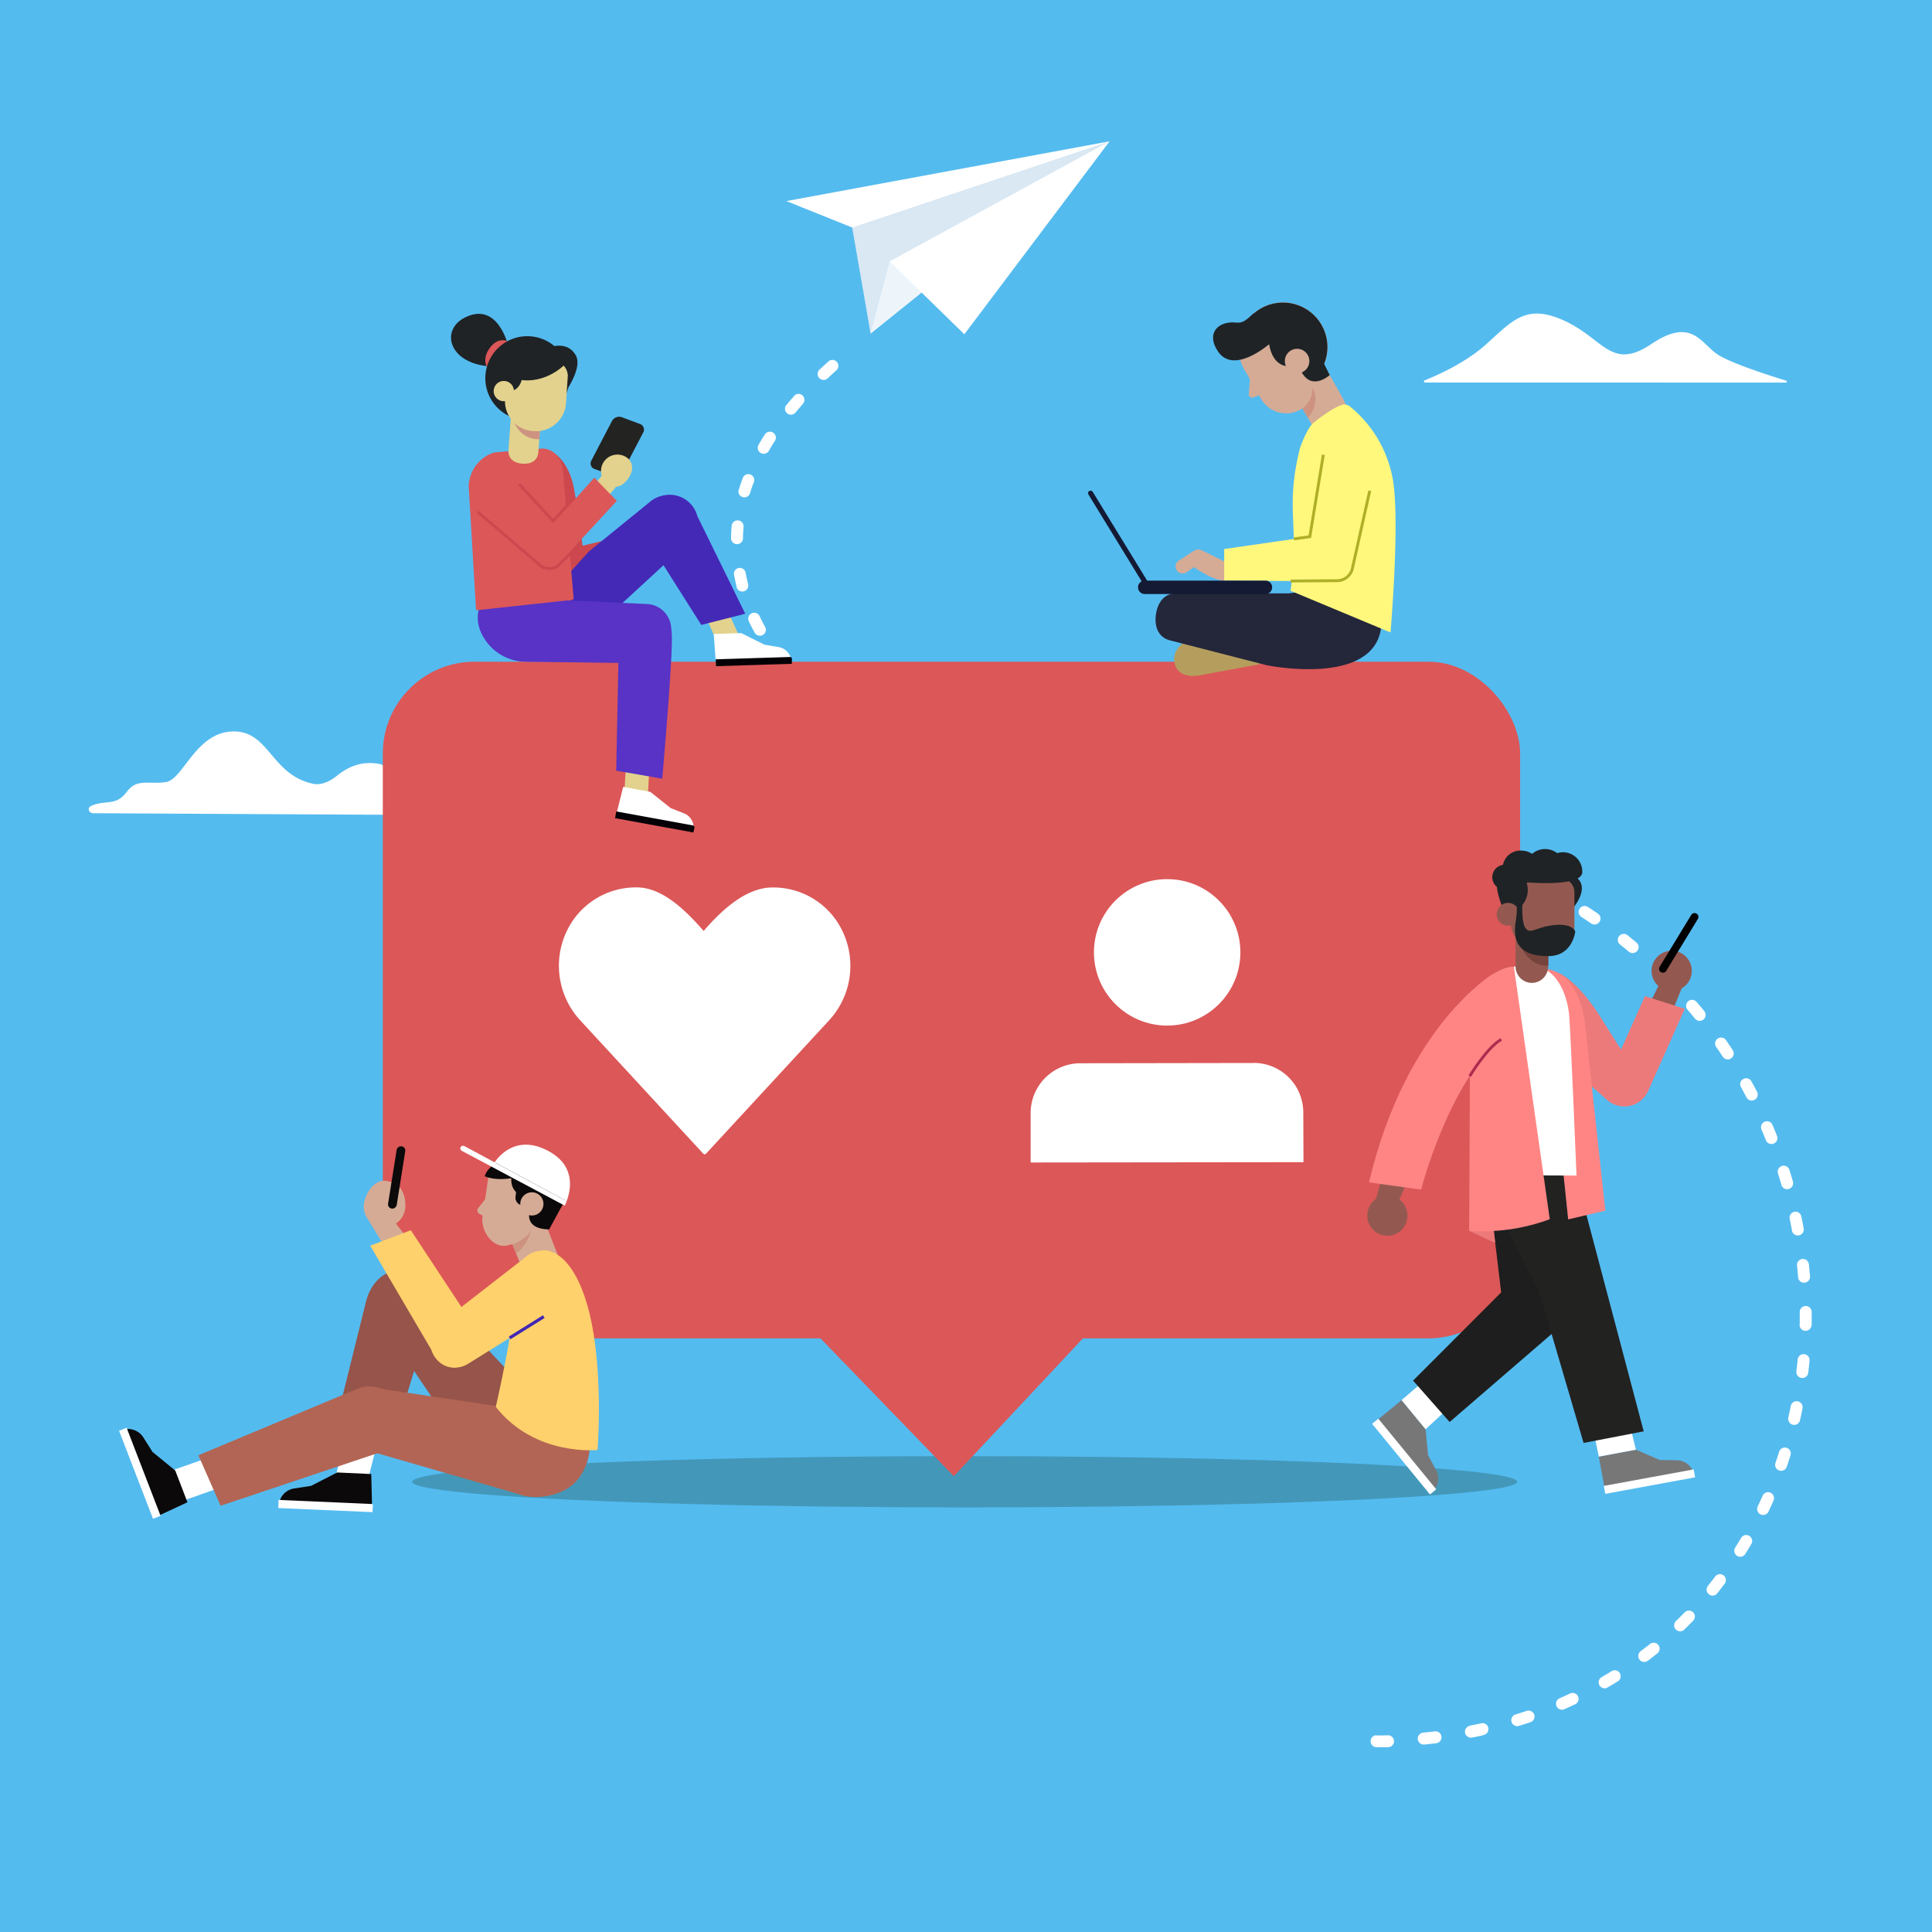 <svg xmlns="http://www.w3.org/2000/svg" xmlns:xlink="http://www.w3.org/1999/xlink" viewBox="0 0 500 500"><defs><style>.cls-1{fill:#d5ab95;}.cls-2{fill:#54bbef;}.cls-3,.cls-6{fill:#fff;}.cls-3,.cls-4,.cls-5{fill-rule:evenodd;}.cls-4{fill:#d9e8f3;}.cls-5{fill:#edf5fb;}.cls-7{fill:#4398ba;}.cls-8{fill:#dc5758;}.cls-9{fill:#777;}.cls-10{fill:#1e1e1e;}.cls-11{fill:#222221;}.cls-12{fill:#935950;}.cls-13{fill:#ed7a7a;}.cls-14{fill:#ff8585;}.cls-15,.cls-23,.cls-30,.cls-35,.cls-37{fill:none;}.cls-15{stroke:#af2b4e;}.cls-15,.cls-23,.cls-30,.cls-35{stroke-miterlimit:10;}.cls-15,.cls-23{stroke-width:0.74px;}.cls-16{fill:#77433d;}.cls-17{fill:#1f2326;}.cls-18{fill:#cc484e;}.cls-19{fill:#4429b7;}.cls-20{fill:#e2d28d;}.cls-21{fill:#050006;}.cls-22{fill:#232322;}.cls-23{stroke:#cc484e;}.cls-24{fill:#5833c5;}.cls-25{fill:#cd9380;}.cls-26{fill:#96544a;}.cls-27{fill:#0b090a;}.cls-28{fill:#b26554;}.cls-29{fill:#ffd16c;}.cls-30{stroke:#4228b2;}.cls-30,.cls-35{stroke-width:0.75px;}.cls-31{clip-path:url(#clip-path);}.cls-32{fill:#b59e5d;}.cls-33{fill:#24263a;}.cls-34{fill:#fff87d;}.cls-35{stroke:#afaf28;}.cls-36{fill:#141934;}.cls-37{stroke:#141934;stroke-linecap:round;stroke-linejoin:round;stroke-width:1.3px;}</style><clipPath id="clip-path"><path class="cls-1" d="M322,95.49a11.52,11.52,0,1,0,4.35-15.7A11.52,11.52,0,0,0,322,95.49Z"/></clipPath></defs><title>instagrowth-mob-header</title><g id="Layer_2" data-name="Layer 2"><g id="BACKGROUND"><rect class="cls-2" width="500" height="500"/></g><g id="OBJECTS"><path class="cls-3" d="M216.45,95.84a1.54,1.54,0,0,0-1.23-2.68,1.48,1.48,0,0,0-.82.38c-.78.69-1.55,1.4-2.31,2.12a1.54,1.54,0,1,0,2.12,2.24c.74-.7,1.49-1.38,2.24-2.06ZM356.11,449.08a1.55,1.55,0,0,0,.06,3.09l1.28,0,1.61,0h.23a1.54,1.54,0,0,0,.73-2.86,1.52,1.52,0,0,0-.86-.22l-1.77.05-1.28,0Zm12.18-.67a1.54,1.54,0,0,0,.34,3.07l1.4-.14,1.7-.2a1.55,1.55,0,0,0,.69-2.79,1.51,1.51,0,0,0-1.09-.27l-1.63.19-1.41.14Zm12.08-1.76a1.52,1.52,0,0,0-1.11.9,1.55,1.55,0,0,0,1.72,2.13l.91-.18,1.44-.3L384,449a1.54,1.54,0,0,0,.22-2.94,1.49,1.49,0,0,0-.91-.07l-.67.15-1.4.29-.91.18Zm11.81-2.94a1.55,1.55,0,0,0,.25,3,1.43,1.43,0,0,0,.68-.06l1.25-.38,1.33-.44.4-.13a1.54,1.54,0,1,0-1-2.92l-.36.12-1.29.42-1.25.39Zm11.43-4.19a1.54,1.54,0,1,0,1.25,2.82l1-.45,1.22-.55.59-.28a1.55,1.55,0,0,0-.5-2.93,1.64,1.64,0,0,0-.82.14l-.56.26-1.18.54-1,.45Zm10.86-5.46a1.55,1.55,0,0,0,.91,2.87,1.47,1.47,0,0,0,.65-.21l.46-.27,1.12-.66,1.11-.68a1.55,1.55,0,0,0-.94-2.85,1.71,1.71,0,0,0-.69.23l-1.07.66-1.09.64-.46.27Zm10.12-6.72a1.54,1.54,0,1,0,1.88,2.45l.68-.51,1-.78.79-.63a1.54,1.54,0,0,0-.8-2.73,1.51,1.51,0,0,0-1.14.33l-.76.61-1,.75-.68.51Zm9.23-7.9a1.55,1.55,0,1,0,2.17,2.2l.62-.61.88-.88.71-.72a1.57,1.57,0,0,0,.42-1.27,1.54,1.54,0,0,0-2.64-.87l-.68.69-.86.85-.62.61Zm8.19-9a1.54,1.54,0,1,0,2.42,1.92l.44-.56.76-1,.72-.94a1.54,1.54,0,0,0-2.46-1.86l-.69.91-.74.94-.45.55Zm7.05-9.9a1.54,1.54,0,1,0,2.62,1.62l.25-.39.64-1.05.74-1.24a1.55,1.55,0,0,0-2.68-1.54l-.7,1.19-.62,1-.25.4Zm5.84-10.67a1.54,1.54,0,1,0,2.79,1.32l.59-1.28.51-1.12.2-.46a1.54,1.54,0,1,0-2.83-1.22l-.19.43-.49,1.08-.58,1.25Zm4.59-11.26a1.54,1.54,0,0,0,2.45,1.67,1.5,1.5,0,0,0,.47-.69l.37-1.08.38-1.16.23-.73a1.54,1.54,0,1,0-2.95-.91l-.22.69-.37,1.14-.36,1.07Zm3.33-11.71a1.55,1.55,0,0,0,2.64,1.38,1.57,1.57,0,0,0,.38-.72l.2-.9.26-1.2.19-1a1.55,1.55,0,0,0-2.7-1.29,1.64,1.64,0,0,0-.33.69l-.19.92L463,366l-.2.9Zm2.08-12a1.56,1.56,0,0,0,.76,1.51,1.54,1.54,0,0,0,2.31-1.16l.09-.78.14-1.23.1-1.09a1.54,1.54,0,0,0-2.7-1.16,1.51,1.51,0,0,0-.37.87l-.1,1.06-.14,1.2-.09.78Zm.84-12.16a1.54,1.54,0,0,0,3,.61,1.62,1.62,0,0,0,.12-.57v-3.11a1.55,1.55,0,1,0-3.09,0v3.05Zm-.39-12.18a1.55,1.55,0,0,0,2.79.78,1.57,1.57,0,0,0,.29-1.05l-.06-.74-.12-1.25-.11-1.11a1.52,1.52,0,0,0-.39-.86,1.54,1.54,0,0,0-2.68,1.19l.11,1.08.11,1.22.06.74Zm-1.59-12.08a1.52,1.52,0,0,0,.87,1.11,1.54,1.54,0,0,0,2.16-1.68l-.16-.86-.24-1.24-.2-1a1.53,1.53,0,0,0-1.37-1.22,1.55,1.55,0,0,0-1.65,1.85l.19.93.24,1.22.16.85ZM461,306.64a1.54,1.54,0,0,0,3-.88l-.31-1.05-.37-1.23-.22-.7a1.54,1.54,0,0,0-3,.21,1.46,1.46,0,0,0,.05.72l.21.68.37,1.2.3,1.05ZM457,295.09a1.56,1.56,0,0,0,1.09.94A1.54,1.54,0,0,0,459.9,294l-.54-1.35-.5-1.19-.15-.36a1.54,1.54,0,0,0-2.83,1.24l.14.32.48,1.16.54,1.32ZM452,284a1.54,1.54,0,0,0,2.9-.74,1.57,1.57,0,0,0-.17-.7l-.3-.57-.61-1.15-.56-1a1.55,1.55,0,0,0-2.9.78,1.49,1.49,0,0,0,.2.71l.54,1,.6,1.12.3.57Zm-6.15-10.52a1.54,1.54,0,0,0,2.57-1.71l-.71-1.08-.74-1.09-.29-.42a1.54,1.54,0,1,0-2.53,1.77l.27.39.73,1.07.7,1.07Zm-7.17-9.85a1.54,1.54,0,0,0,2.71-1.25,1.48,1.48,0,0,0-.32-.71l-.52-.64-.86-1-.61-.73a1.54,1.54,0,0,0-2.71.87,1.5,1.5,0,0,0,.36,1.13l.6.71.83,1,.52.64Zm-8.13-9.09a1.55,1.55,0,0,0,2.6-1.46,1.58,1.58,0,0,0-.41-.72l-.4-.41-1-1-.84-.81a1.54,1.54,0,0,0-2.57,1.46,1.49,1.49,0,0,0,.43.76l.82.79.95,1,.4.41Zm-9-8.24a1.55,1.55,0,0,0,2.52-1.33,1.52,1.52,0,0,0-.56-1.05l-.47-.39-1.1-.9-.85-.68a1.55,1.55,0,0,0-1.91,2.43l.83.66,1.07.87.47.39ZM411.81,239a1.54,1.54,0,1,0,1.71-2.57l-.83-.56-1.21-.8-.56-.36a1.54,1.54,0,1,0-1.66,2.6l.53.34,1.19.79.83.56Zm-10.41-6.38a1.55,1.55,0,0,0,1.49-2.71l-.29-.16-1.32-.71-1.14-.61a1.55,1.55,0,0,0-1.43,2.74l1.12.59,1.29.7.28.16Zm-10.94-5.42a1.54,1.54,0,0,0,2.09-1.89,1.52,1.52,0,0,0-.84-.93l-1.47-.64-1.4-.59a1.54,1.54,0,0,0-1.92,2.2,1.45,1.45,0,0,0,.74.64l1.36.58,1.44.63Zm-11.37-4.46a1.55,1.55,0,0,0,1.83-2.26,1.57,1.57,0,0,0-.82-.66l-.22-.08-2.73-.91a1.54,1.54,0,1,0-1,2.93l2.68.9.22.08Zm-11.7-3.66a1.57,1.57,0,0,0,1.62-.5,1.55,1.55,0,0,0-.77-2.47l-3-.84a1.57,1.57,0,0,0-1.16.14,1.55,1.55,0,0,0,.35,2.84l2.95.83ZM355.51,216a1.54,1.54,0,0,0,1.39-2.65,1.49,1.49,0,0,0-.67-.35c-1-.18-2.05-.48-3-.71a1.55,1.55,0,0,0-1.6,2.41,1.57,1.57,0,0,0,.91.6c1,.22,2,.53,3,.7Zm-12-2.62a1.54,1.54,0,0,0,1.45-2.54,1.5,1.5,0,0,0-.85-.49l-3-.59a1.54,1.54,0,0,0-1.29,2.69,1.57,1.57,0,0,0,.71.34l3,.59Zm-12.1-2.2a1.54,1.54,0,0,0,1.31-2.64,1.45,1.45,0,0,0-.8-.4l-3.06-.49a1.54,1.54,0,0,0-1.06,2.83,1.56,1.56,0,0,0,.58.21l3,.49Zm-12.16-1.82a1.54,1.54,0,1,0,.41-3.06l-3.07-.4a1.54,1.54,0,1,0-.39,3.06l3.05.4ZM307,207.84a1.54,1.54,0,1,0,.34-3.07l-3.08-.33a1.54,1.54,0,0,0-1.15,2.71,1.45,1.45,0,0,0,.84.36l3,.33Zm-12.25-1.21a1.55,1.55,0,0,0,1.12-2.73,1.48,1.48,0,0,0-.85-.34L292,203.3a1.54,1.54,0,1,0-.25,3.07l3.06.26Zm-12.33-1.1a1.54,1.54,0,0,0,1-2.82,1.5,1.5,0,0,0-.68-.24l-3.05-.35a1.55,1.55,0,0,0-.37,3.07l3.08.34Zm-12.31-1.61a1.54,1.54,0,0,0,1.58-2.29,1.52,1.52,0,0,0-1.1-.75c-1-.16-2-.32-3-.5a1.54,1.54,0,0,0-.53,3c1,.18,2.05.34,3.07.5Zm-12.22-2.28a1.54,1.54,0,0,0,1.51-2.49,1.46,1.46,0,0,0-.85-.52l-3-.68a1.54,1.54,0,0,0-1.67,2.3,1.52,1.52,0,0,0,1,.7c1,.24,2,.47,3,.69Zm-12.07-3.09a1.54,1.54,0,0,0,1.64-2.44,1.47,1.47,0,0,0-.76-.51c-1-.29-1.95-.59-2.92-.9a1.54,1.54,0,0,0-1.7,2.4,1.48,1.48,0,0,0,.75.53c1,.32,2,.63,3,.92Zm-11.8-4.07a1.54,1.54,0,0,0,1.15-2.86c-.95-.38-1.88-.77-2.82-1.17a1.55,1.55,0,0,0-1.75,2.46,1.66,1.66,0,0,0,.53.38c1,.41,1.92.81,2.89,1.19Zm-11.35-5.27a1.54,1.54,0,0,0,1.47-2.71c-.89-.48-1.77-1-2.65-1.48a1.52,1.52,0,0,0-1.36-.11,1.55,1.55,0,0,0-.2,2.76c.9.53,1.81,1,2.74,1.54Zm-10.61-6.74a1.54,1.54,0,0,0,2.39-1.72A1.46,1.46,0,0,0,214,180c-.81-.6-1.6-1.23-2.38-1.86a1.54,1.54,0,1,0-2,2.38c.82.67,1.64,1.31,2.48,1.94ZM202.72,174a1.55,1.55,0,0,0,2.66-1.36A1.52,1.52,0,0,0,205,172c-.67-.74-1.33-1.5-2-2.28a1.54,1.54,0,0,0-2.39,2c.67.82,1.35,1.62,2.06,2.4Zm-7.42-10.28a1.54,1.54,0,0,0,2.71-1.48c-.49-.88-.94-1.76-1.37-2.66a1.55,1.55,0,1,0-2.8,1.31c.46,1,.94,1.9,1.46,2.83Zm-4.69-11.81a1.54,1.54,0,0,0,3-.74c-.24-1-.45-1.94-.63-2.92a1.54,1.54,0,0,0-3-.15,1.46,1.46,0,0,0,0,.69c.19,1.05.42,2.08.67,3.12Zm-1.42-12.64a1.55,1.55,0,0,0,2.89.79,1.61,1.61,0,0,0,.2-.71c0-1,.07-2,.15-3a1.54,1.54,0,1,0-3.07-.27c-.1,1-.15,2.12-.17,3.18Zm2-12.57a1.46,1.46,0,0,0,0,1,1.54,1.54,0,0,0,2.92-.07c.28-.9.61-2,1-2.83a1.54,1.54,0,1,0-2.88-1.1c-.38,1-.73,2-1,3Zm5.12-11.58a1.54,1.54,0,1,0,2.67,1.55c.5-.87,1-1.73,1.57-2.58a1.54,1.54,0,1,0-2.6-1.66c-.57.88-1.11,1.78-1.64,2.69Zm7.19-10.32a1.54,1.54,0,0,0,1.3,2.51,1.52,1.52,0,0,0,1.09-.56q1-1.17,1.95-2.31A1.54,1.54,0,0,0,206.2,102a1.61,1.61,0,0,0-.63.43C204.88,103.2,204.2,104,203.54,104.82Z"/><polygon class="cls-4" points="220.54 58.88 225.31 86.32 287.16 36.57 222.57 52.45 220.54 58.88"/><path class="cls-5" d="M225.3,86.32l23.86-19.19a39.29,39.29,0,0,1,1.11-4.86l-20,5.38Z"/><polygon class="cls-3" points="287.16 36.57 203.51 52.04 220.54 58.88 287.16 36.57"/><polygon class="cls-3" points="287.16 36.57 249.57 86.51 230.23 67.65 287.16 36.57"/><path class="cls-6" d="M24.2,210.46c-1.24,0-1.72-1.32-.67-1.85a6.48,6.48,0,0,1,1.15-.44c3.37-1,5.49.24,8.17-3.29s5.68-1.8,10.12-2.49,7.68-12.85,17.25-13.09,9.87,11.36,21,13.57c0,0,2.48.72,6-2.12s6.93-3.69,10.65-3.1c3.47.55,8,6.11,8.56,12,.07.67-.6,1.24-1.44,1.24Z"/><path class="cls-6" d="M368.8,99a.29.29,0,0,1-.11-.56c3.11-1.24,10.42-4.44,15.75-9.19,6.95-6.18,10.43-10.89,20.56-6.18S417,96,427.42,89s12.74-.15,17.09,2.73c3.46,2.28,13.71,5.55,17.75,6.79a.25.25,0,0,1-.08.49Z"/><ellipse class="cls-7" cx="249.65" cy="383.48" rx="143" ry="6.64"/><rect class="cls-8" x="99.07" y="171.25" width="294.34" height="175.12" rx="23.76"/><polygon class="cls-8" points="208.83 342.74 246.85 382.05 283.65 342.74 208.83 342.74"/><path class="cls-6" d="M182.11,240.93c-4.21-4.79-10.41-11.27-17.3-11.27-.27,0-.54,0-.79,0a19.83,19.83,0,0,0-15.91,8.78,20.84,20.84,0,0,0,2.14,25.72L182,298.57a.51.51,0,0,0,.72,0l31.74-34.39a20.79,20.79,0,0,0,2.15-25.71,19.83,19.83,0,0,0-15.92-8.79c-.26,0-.52,0-.79,0C192.86,229.66,186.35,236,182.11,240.93Z"/><path class="cls-9" d="M368.94,369.89l.64,6.69,2.08,3.91a4.58,4.58,0,0,1-.84,5.44l-.68.66-14.86-18.13,7.45-6.11Z"/><polyline class="cls-6" points="355.1 368.49 370.08 386.76 371.7 385.44 356.71 367.16 355.1 368.49"/><polygon class="cls-6" points="362.73 362.35 370.73 355.46 376.76 362.66 368.94 369.89 362.73 362.35"/><polygon class="cls-10" points="385.71 311.21 388.5 334.47 365.7 357.3 375.16 368.02 403.44 343.61 392.2 307.48 385.71 311.21"/><path class="cls-9" d="M423.38,375.17l6.15,2.67,4.43.07a4.61,4.61,0,0,1,4.36,3.37l.25.92-23.06,4.23L413.77,377Z"/><polyline class="cls-6" points="415.44 386.61 438.69 382.33 438.31 380.28 415.07 384.55 415.44 386.61"/><polygon class="cls-6" points="413.77 376.96 411.61 366.62 420.83 364.83 423.38 375.17 413.77 376.96"/><path class="cls-11" d="M407.31,302.11l18.08,68.32-15.56,3-11.71-39.91s-13.49-24.48-14.67-32.87Z"/><path class="cls-12" d="M436.41,247.68a5.21,5.21,0,1,1-7.36-.2A5.21,5.21,0,0,1,436.41,247.68Z"/><path d="M439.07,236.45h0a1,1,0,0,1,.33,1.38l-8.18,13.43a1,1,0,0,1-1.37.33h0a1,1,0,0,1-.34-1.38l8.18-13.43A1,1,0,0,1,439.07,236.45Z"/><polygon class="cls-12" points="424.96 263.73 430.08 253.35 435.2 255.8 430.99 266.26 424.96 263.73"/><path class="cls-13" d="M403.18,251.72s5.07,1.65,11.74,12.65l4.59,7.28,6.21-13.86,10.3,3.3-9.48,21.25a6.75,6.75,0,0,1-10.63,2.32L411,280.34Z"/><path class="cls-13" d="M380.22,318.53s6.75,3.31,6.73,3-1-8.36-1-8.36Z"/><path class="cls-14" d="M400.18,250.82s8.5,0,10.12,15,5.16,47.49,5.16,47.49l-9.62,2.27-5.94-57.11Z"/><path class="cls-6" d="M388.49,251.05s3.28-1.62,9-.9,8.2,7.8,8.61,12.63S408,304.24,408,304.24l-19.77-.09Z"/><path class="cls-14" d="M391.79,250.17s-4.3-.22-10.61,6.13a2.3,2.3,0,0,0-.67,1.61l-.29,60.62a50,50,0,0,0,20.86-3Z"/><path class="cls-12" d="M355.69,318.57A5.21,5.21,0,1,1,363,318,5.21,5.21,0,0,1,355.69,318.57Z"/><polygon class="cls-12" points="359.19 299.53 356.07 310.37 361.72 311.46 366.44 300.45 359.19 299.53"/><path class="cls-14" d="M386.49,252s-22.61,13.31-32.19,54l13.48,1.86s7.07-27.58,20.74-38.92C388.52,269,393.28,259.28,386.49,252Z"/><path class="cls-15" d="M380.36,278.52s4.38-7.34,8.16-9.52"/><path class="cls-12" d="M392.23,250.14l0-11.8,8.47,0-.05,11.81a4.23,4.23,0,0,1-4.25,4.22h0A4.24,4.24,0,0,1,392.23,250.14Z"/><path class="cls-16" d="M392,239s.89,11.1,8.71,10.94v-6.06Z"/><path class="cls-17" d="M405.27,225.83s8.16,1.41,1.51,9.62l-1.51-5Z"/><path class="cls-12" d="M399.21,247.18h0c4.54,0,8.25-2.74,8.25-7.27v-9a3.6,3.6,0,0,0-3.59-3.59h-9.31a3.59,3.59,0,0,0-3.59,3.59v7.77C391,243.17,395.39,247.18,399.21,247.18Z"/><path class="cls-17" d="M392.32,235.56h0a6,6,0,0,0,2.24-8.28h-4.64a2.26,2.26,0,0,0-2.28,1c-1,1.35,1.46,7.26,1.46,7.26Z"/><circle class="cls-12" cx="390.29" cy="236.61" r="2.95"/><path class="cls-17" d="M403,220.79a5.16,5.16,0,0,0-6.49.18,5.18,5.18,0,0,0-2.83-.84,4.61,4.61,0,0,0-4.72,3.7,3.23,3.23,0,0,0,.29,6.42,3,3,0,0,0,2.73-1.86,5.27,5.27,0,0,0,1.7.29,5.09,5.09,0,0,0,1.72-.3c3.63.25,13.82.66,14.09-2.55A5,5,0,0,0,403,220.79Z"/><path class="cls-17" d="M394.09,232.31s-.58,6,.68,7.83,2.64-.22,7.45-.74,5.46,1.68,5.46,1.68-.66,6.36-6.93,6.36c-4.87,0-9.79-1.37-8.47-9.1s-2.36-11.06-2.36-11.06Z"/><polygon class="cls-18" points="148.74 141.71 166.99 137.35 166.24 142.33 149.76 150.72 148.74 141.71"/><path class="cls-18" d="M143.85,117.57s3.39,2.35,4.61,8.4,3.59,25,3.59,25l-9.69,4.39Z"/><path class="cls-19" d="M178.79,131.68a23.64,23.64,0,0,0-2-1.88,6.56,6.56,0,0,0-8.38-.09l-16,13-15.52,17.17a9.38,9.38,0,0,0,4.37,3.92,12.82,12.82,0,0,0,13.75-2.14l18-16.57,5.74-13.42"/><polygon class="cls-20" points="182.16 158.51 185.32 165.64 191.4 164.83 188.21 157.82 182.16 158.51"/><path class="cls-6" d="M191.83,163.84l6,3,3.71.63a3.89,3.89,0,0,1,3.22,3.39l.1.8-19.55.61-.6-8.2Z"/><path class="cls-21" d="M185.24,172.41l19.7-.62,0-1.3a.47.47,0,0,0-.48-.46l-19.24.6.06,1.78"/><path class="cls-19" d="M181.49,161.73l-15.12-23.9a7.37,7.37,0,0,1,4.68-9.42h0a7.36,7.36,0,0,1,9.4,5.11l12.42,25.32Z"/><path class="cls-8" d="M128.41,117.05a4.24,4.24,0,0,0-1.17.27l-.2.08a9.58,9.58,0,0,0-5.75,8.24l1.91,32.24c20.15-.18,25.26-2.83,25.26-2.83l-2.72-32.65c-.24-3.11-1.67-6-5.21-6.33h0Z"/><path class="cls-22" d="M154,121.42l4.52,1.65a2.11,2.11,0,0,0,2.57-.85l5.42-10.38a1.54,1.54,0,0,0-1-2.15L161,108a2.13,2.13,0,0,0-2.56.85L153,119.27A1.53,1.53,0,0,0,154,121.42Z"/><path class="cls-20" d="M157,125.1c1.81,1.49,3.77,1,5.27-.84s1.94-4.23.13-5.72a4.25,4.25,0,0,0-5.4,6.56Z"/><path class="cls-20" d="M157,128.93l3.12-3.79a2.34,2.34,0,0,0-.32-3.29h0a2.34,2.34,0,0,0-3.28.32L153.39,126a2.35,2.35,0,0,0,.32,3.29h0A2.34,2.34,0,0,0,157,128.93Z"/><path class="cls-8" d="M159.63,129.62l-5.82-6L143.2,135.46,130,120.72c-2.89-2.52-5.93,0-7.24,1.66h0c-1.31,1.64-1.18,4.7.46,6l16.66,17.78a3.82,3.82,0,0,0,4.1.42Z"/><polyline class="cls-23" points="134.38 125.31 143.13 134.83 146.97 130.61"/><path class="cls-23" d="M149.07,141.75l-4,4a3.76,3.76,0,0,1-5.69.19L123.64,132.5"/><polygon class="cls-20" points="161.97 198.49 161.57 205.34 167.68 205.81 168.03 199.07 161.97 198.49"/><path class="cls-6" d="M168.31,204.94l5.24,4.18,3.5,1.39a3.91,3.91,0,0,1,2.44,4l-.07.8-20.14-3.68,2-8Z"/><path class="cls-21" d="M159.17,211.74l20.3,3.71.24-1.28a.48.48,0,0,0-.38-.55L159.49,210l-.32,1.74"/><path class="cls-24" d="M146.86,155.38l20.59.94a6.56,6.56,0,0,1,6.2,5.65,24.57,24.57,0,0,1,.22,2.7c.22,6.35-2.49,36.85-2.49,36.85l-11.91-2.07.57-27.89-23.85-.3a12.83,12.83,0,0,1-11.69-7.56,9.32,9.32,0,0,1-.65-5.82Z"/><path class="cls-20" d="M131.59,116.45l.78-10.53,7.74.58L139.33,117c-.16,2.26-2,3.18-4.11,3h0C133.08,119.88,131.42,118.71,131.59,116.45Z"/><path class="cls-25" d="M131.77,103.87s.18,9.85,7.81,9.82l.36-4.9Z"/><path class="cls-17" d="M131.37,89s-2.72-11.1-11.12-6.79c-6.22,3.19-4.2,11.56,6,12.56Z"/><path class="cls-8" d="M127.12,96.63s-3.28-2.86-.22-6.77,6.59-.28,6.59-.28Z"/><path class="cls-17" d="M147.31,98.69a10.87,10.87,0,1,1-10-11.65A10.87,10.87,0,0,1,147.31,98.69Z"/><path class="cls-20" d="M132.81,93.07H143a3.59,3.59,0,0,1,3.59,3.59v7.18a7.76,7.76,0,0,1-7.76,7.76h-.29a7.76,7.76,0,0,1-7.76-7.76V95.08a2,2,0,0,1,2-2Z" transform="translate(6.94 -8.79) rotate(3.72)"/><path class="cls-17" d="M135.38,96.48s-.21,4.42-3.18,4.69-1-5-1-5Z"/><path class="cls-20" d="M133,101.38a2.62,2.62,0,1,1-2.44-2.78A2.62,2.62,0,0,1,133,101.38Z"/><path class="cls-17" d="M146,94.48s-5.66,5.85-13.45,3.34c0,0-3-.55-1.48-5.11S145.06,88.67,146,94.48Z"/><path class="cls-17" d="M145.08,94.1s2.73.84,1.85,6.41c0,0,3.71-5.53,2.14-8.44-2.53-4.69-8.27-1.64-8.27-1.64Z"/><path class="cls-26" d="M109.37,331.26l-3.87,4.33-7.11,6.22,22.91,33.93c1.7,2.71,11.74,11.77,18.14,9.51,4-1.41,7.82-4.65,9.92-11.38Z"/><polygon class="cls-6" points="99.07 367.89 95.18 383.06 86.9 381.88 90.81 366.84 99.07 367.89"/><path class="cls-27" d="M87.28,381.07l-6.78,3.47-4.4.68a4.61,4.61,0,0,0-3.87,3.95l-.12.95,24.21,1.06-.24-9.7Z"/><polyline class="cls-6" points="96.41 391.34 72.01 390.28 72.1 388.18 96.5 389.25 96.41 391.34"/><path class="cls-26" d="M94.61,337.31l-9.44,38,15.61.4L112,339a8.74,8.74,0,0,0-8.32-10.17h0C99.07,328.59,95.65,332.54,94.61,337.31Z"/><path class="cls-28" d="M117.72,362.27l-23.2-3.44L97.29,376l37.19,10.76c2.94,1.27,11.4,1.16,15.4-4.33,2.49-3.41,3.84-8.25,1.76-15Z"/><polygon class="cls-6" points="60.54 383.72 46.7 388.62 44.47 380.56 58.2 375.74 60.54 383.72"/><path class="cls-27" d="M45.36,380.58l-5.89-4.82L37.09,372a4.63,4.63,0,0,0-5.17-2l-.93.27,8.72,22.61,8.8-4.1Z"/><polyline class="cls-6" points="39.6 393.06 30.81 370.27 32.77 369.51 41.56 392.3 39.6 393.06"/><path class="cls-28" d="M92.41,359.45,51.34,376.62l5.75,13.07,40.69-13.63a8.74,8.74,0,0,0,6-11.7h0A8.74,8.74,0,0,0,92.41,359.45Z"/><path class="cls-1" d="M130.64,317.17l8.68-5.27,5.27,13.52c1,2.51-.75,4.44-3.25,5.47h0c-2.51,1-4.82.75-5.87-1.75Z"/><path class="cls-25" d="M132.6,322s4.09-1.47,4.91-3.9a11.09,11.09,0,0,1-3.92,6.35Z"/><path class="cls-1" d="M126.4,304.53,125,314.12c-1,4,2.3,9.07,6.32,8.21l1.1-.28a6,6,0,0,0,4.47-6.65l-1.63-11.49C134.89,303.26,128.12,300.6,126.4,304.53Z"/><path class="cls-1" d="M126.11,309.68l-2.38,3a1,1,0,0,0,.09,1.3l1.15.67Z"/><path class="cls-27" d="M137.12,313.25s-1.74,4.84,5,4.91l3.09-5.68a9,9,0,0,0,1.17-7.49c-.62-2.05-1.83-3.75-4.79-5.17-7.53-3.62-15.53,1.49-16.11,4.59,0,0,2.51,1.35,7.76.38Z"/><path class="cls-27" d="M132.69,302.87s-1.89,5.24,2.73,6.71Z"/><path class="cls-27" d="M133.65,307.85l-.24,1.89a2,2,0,0,0,1.62,2.18l1.34.22-.51-3.63Z"/><path class="cls-1" d="M134.87,310.44a3,3,0,1,0,2.8-1.87A3,3,0,0,0,134.87,310.44Z"/><path class="cls-6" d="M140.75,297.31c8,3.56,7.29,9.81,5.9,13.54L128,300.8C129.82,298.19,134.09,294.34,140.75,297.31Z"/><path class="cls-6" d="M146.65,310.85c-.15.41-.32.8-.49,1.17L119.5,297.83a.71.71,0,0,1-.26-1h0a.72.72,0,0,1,.93-.23Z"/><path class="cls-29" d="M140.47,323.61s6.44-1.18,10.94,12.27c5.17,15.43,3.23,39.37,3.23,39.37S138.47,377,128.31,364.1c0,0,5.18-22.29,5.39-32.87C133.7,331.23,133.49,324,140.47,323.61Z"/><path class="cls-29" d="M136.07,325.31l-22.19,17.24a6.35,6.35,0,0,0-.74,9.4h0a6.35,6.35,0,0,0,8,1l22.51-14a7.65,7.65,0,0,0,1.57-11.11h0C142.58,324.62,139.35,322.79,136.07,325.31Z"/><polygon class="cls-1" points="107.28 322.89 100.4 313.95 95.31 315.69 101.03 325.04 107.28 322.89"/><path class="cls-1" d="M99.7,305.59c-3-.33-5.54,3.77-5.56,6.71a5.23,5.23,0,0,0,5.34,5.26,5.47,5.47,0,0,0,5.43-5.37C104.94,309.25,104,306.08,99.7,305.59Z"/><path class="cls-27" d="M103.94,296.67h0a1.16,1.16,0,0,0-1.3,1l-2.2,13.84a1.1,1.1,0,0,0,.94,1.27h0a1.17,1.17,0,0,0,1.3-1l2.2-13.85A1.1,1.1,0,0,0,103.94,296.67Z"/><path class="cls-29" d="M124.73,346.31l-18.41-27.93-10.51,4,16.86,28.71a5.34,5.34,0,0,0,7.76,1.86h0C122.8,351.32,125.36,348.51,124.73,346.31Z"/><line class="cls-30" x1="131.91" y1="346.24" x2="140.71" y2="340.75"/><line class="cls-30" x1="131.91" y1="346.24" x2="140.71" y2="340.75"/><path class="cls-1" d="M344.93,111.09l.77-.44a5.33,5.33,0,0,0,2-7.26l-9.62-17-9.23,5.22,10.52,18.05C340.57,111.76,342.68,112,344.93,111.09Z"/><path class="cls-25" d="M337.06,105.68a6.55,6.55,0,0,0,2.61-5.57,7.05,7.05,0,0,1-1.19,8Z"/><path class="cls-1" d="M322,95.49a11.52,11.52,0,1,0,4.35-15.7A11.52,11.52,0,0,0,322,95.49Z"/><path class="cls-1" d="M336.56,106h0a5.48,5.48,0,0,0,2.07-7.46l-5.44-9.6-11.3,6.39,4.43,7.83A7.52,7.52,0,0,0,336.56,106Z"/><path class="cls-1" d="M323.54,97.57l-.36,4.46a.9.9,0,0,0,1.39.76l2.81-1Z"/><path class="cls-1" d="M322,95.49a11.52,11.52,0,1,0,4.35-15.7A11.52,11.52,0,0,0,322,95.49Z"/><g class="cls-31"><path class="cls-17" d="M333.49,94.74s-4,.5-5.05-5.67c0,0-6.73,4.89-9.68,3.29,0,0-1.95-17.55,12.63-17.81s16.67,15.37,16.67,15.37l-7.72,7.86Z"/></g><path class="cls-1" d="M332.93,95a3.17,3.17,0,1,0,1.19-4.31A3.16,3.16,0,0,0,332.93,95Z"/><path class="cls-17" d="M341.67,92.15l2.46,4.92s-4.51,4.09-7.21-.66l3.4-1.18Z"/><path class="cls-17" d="M328.44,89.07s-9,7.9-13.15,2c-3.28-4.72-.16-8.1,4.68-7.59,2.1.22,3-1.25,4.59-2.45Z"/><path class="cls-32" d="M307.17,165.73s-4.46,2.36-3.06,6.39,6.87,2.56,6.87,2.56l15.54-2.88s1.57-2.26,0-3.25S307.17,165.73,307.17,165.73Z"/><path class="cls-33" d="M333.6,153.56H304.35c-3.06,0-4.74,2.38-5.19,5.41h0c-.47,3.13.58,6,3.65,6.76l25,6.43s26.36,5.43,29.45-8.7S333.6,153.56,333.6,153.56Z"/><path class="cls-34" d="M336.44,115.93s1.74-5,3.41-6.44c1.19-1,5.41-4.2,7.6-4.74a2.18,2.18,0,0,1,1.86.4,31.3,31.3,0,0,1,11,18.14c2.18,10.18-.45,40.39-.45,40.39L334,152.89C336.41,135.54,332.46,132,336.44,115.93Z"/><path class="cls-1" d="M318.72,146.2,311,142.42a2,2,0,0,0-2,.11l-3.93,2.54a1.82,1.82,0,0,0,.1,3.12h0a1.84,1.84,0,0,0,1.94-.1l1.89-1.32s5.56,4,8.47,3.43Z"/><path class="cls-34" d="M343.33,112.53,339,138.88l-22.18,3.21v8.17l26.65.16a7.2,7.2,0,0,0,6.29-3.17l6.62-28.44Z"/><polyline class="cls-35" points="334.84 139.48 338.98 138.88 342.48 117.69"/><path class="cls-35" d="M334,150.37l12-.09a4.06,4.06,0,0,0,4-3.18L354.49,127"/><path class="cls-36" d="M296.25,153.73h31.24a1.73,1.73,0,0,0,1.74-1.73h0a1.74,1.74,0,0,0-1.74-1.74H296.25a1.74,1.74,0,0,0-1.73,1.74h0A1.73,1.73,0,0,0,296.25,153.73Z"/><line class="cls-37" x1="282.24" y1="127.63" x2="296.87" y2="151.5"/><circle class="cls-6" cx="302.06" cy="246.47" r="18.95"/><path class="cls-6" d="M324.45,275.1l-44.88.07A12.88,12.88,0,0,0,266.73,288v12.85l70.61-.08-.05-12.86a12.83,12.83,0,0,0-12.85-12.83Z"/></g></g></svg>